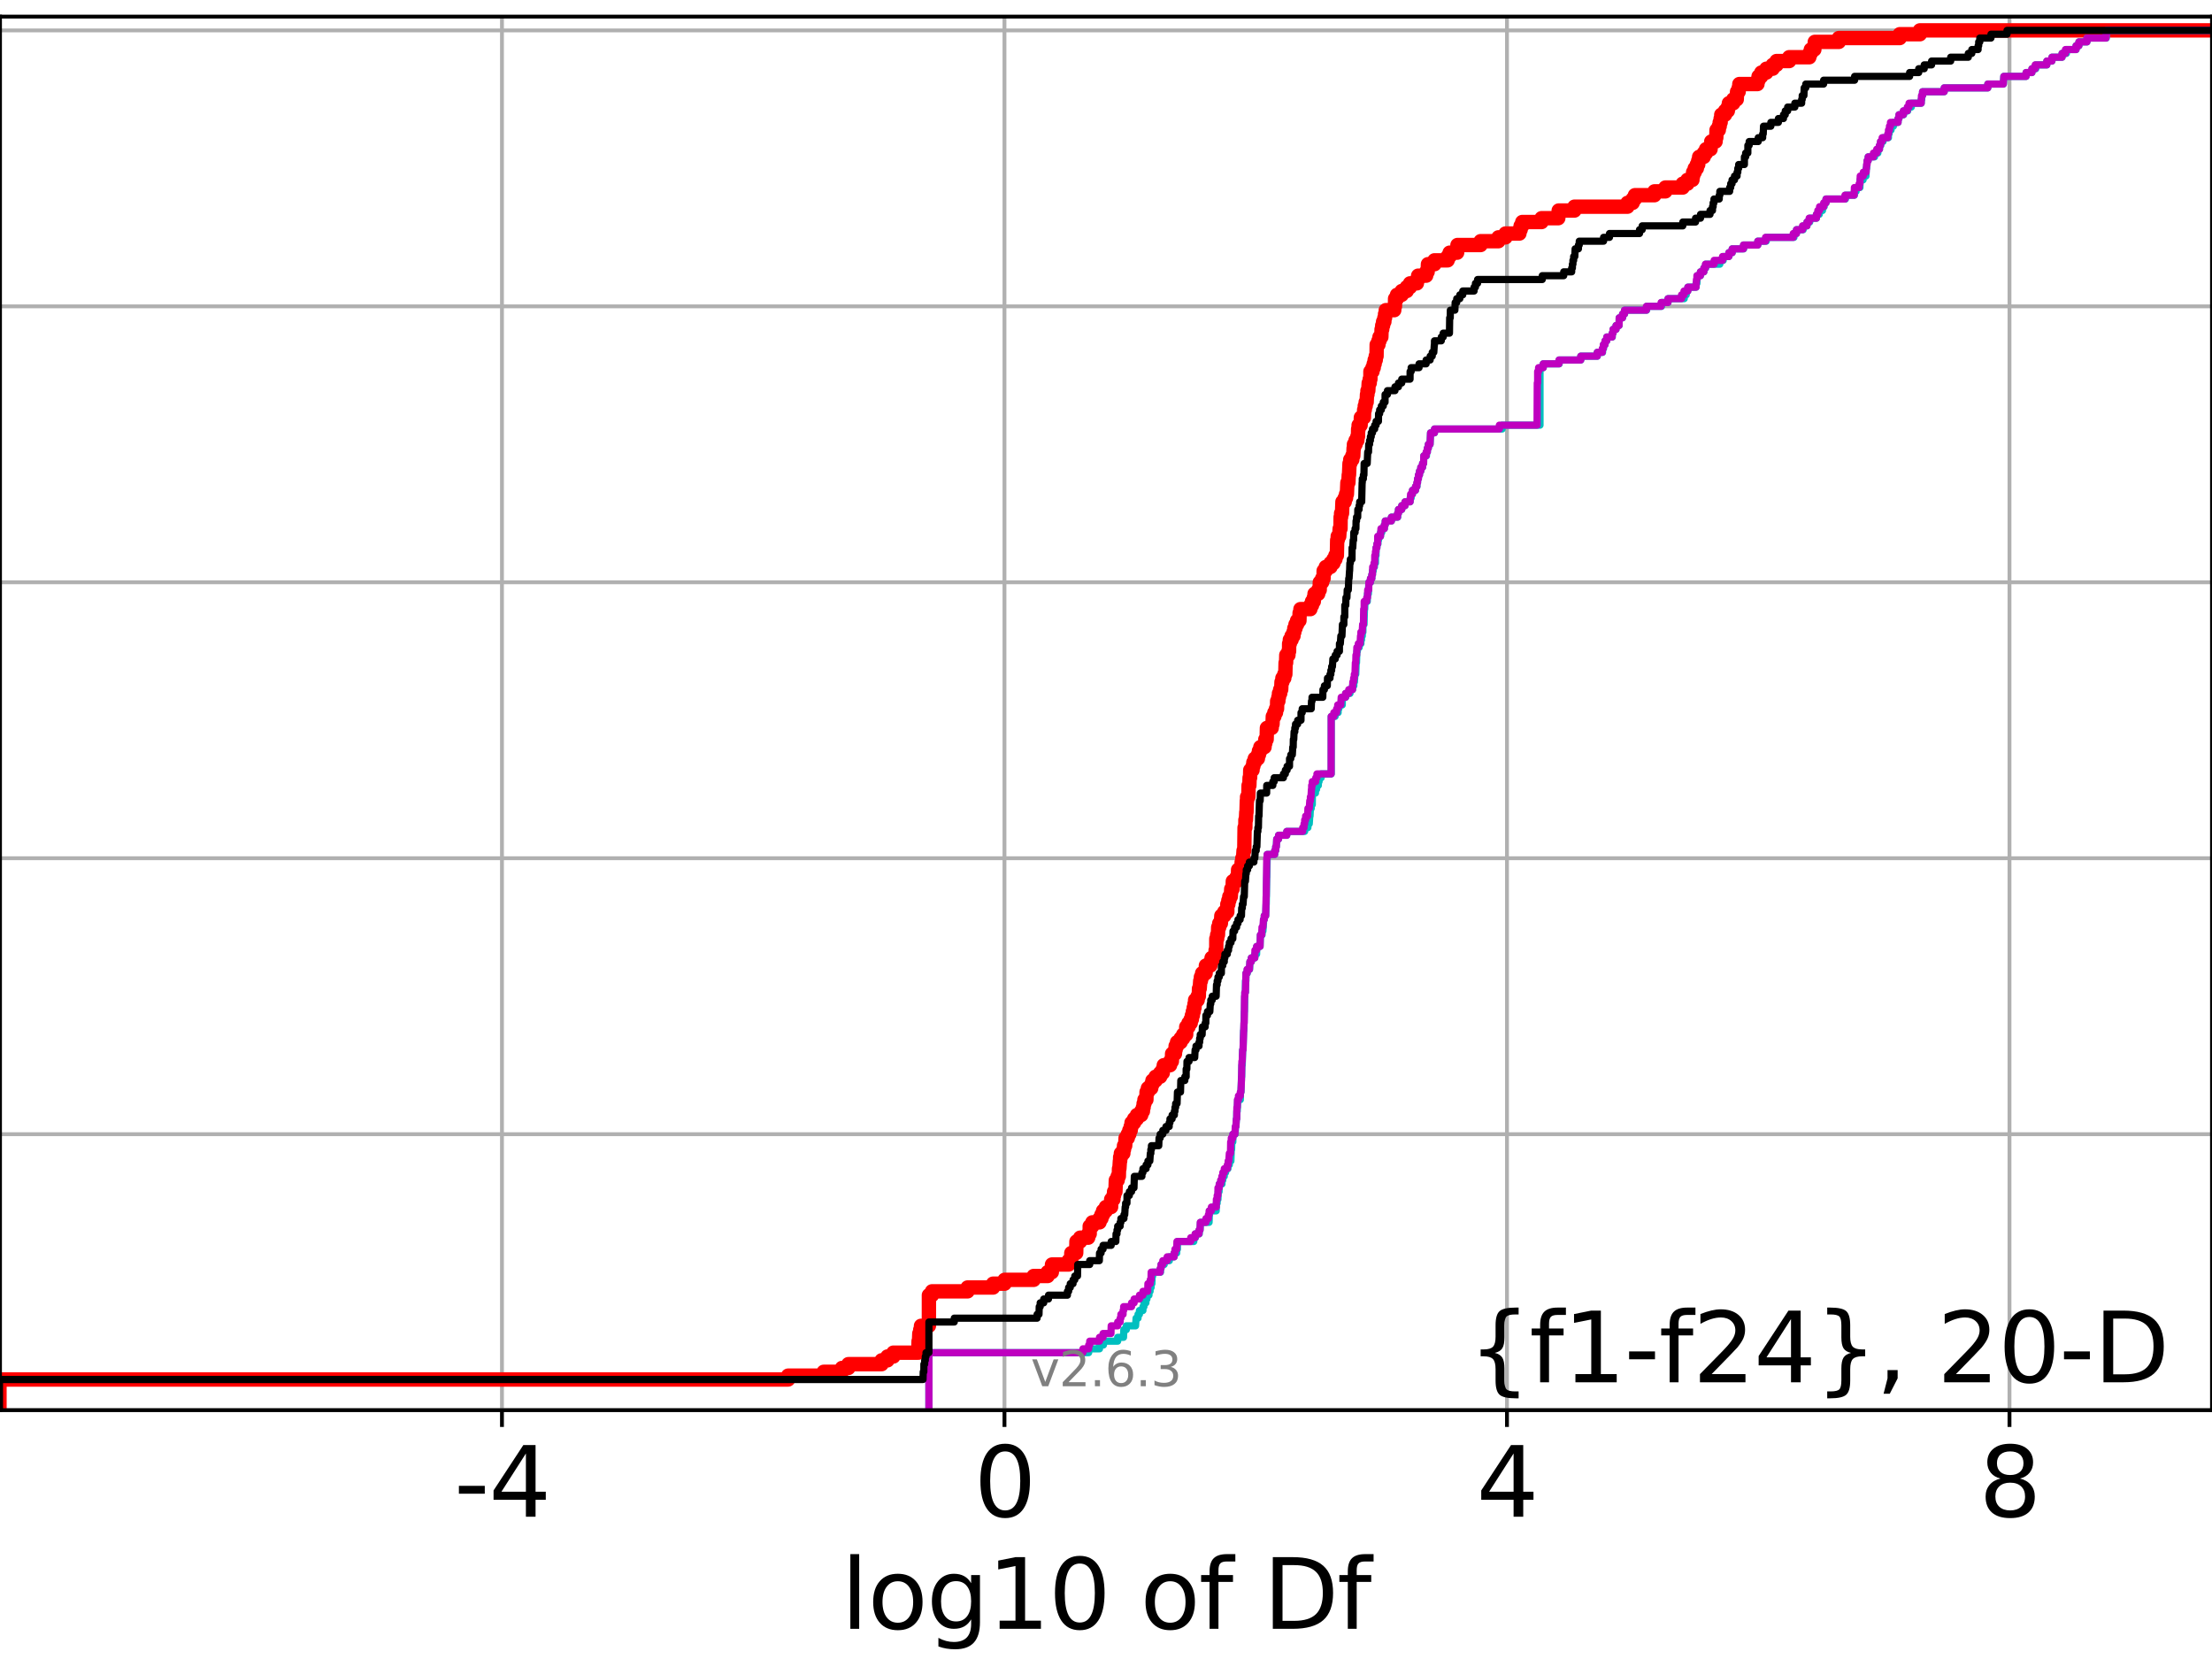 <?xml version="1.0" encoding="utf-8" standalone="no"?>
<!DOCTYPE svg PUBLIC "-//W3C//DTD SVG 1.1//EN"
  "http://www.w3.org/Graphics/SVG/1.1/DTD/svg11.dtd">
<svg xmlns:xlink="http://www.w3.org/1999/xlink" width="460.8pt" height="345.6pt" viewBox="0 0 460.8 345.6" xmlns="http://www.w3.org/2000/svg" version="1.1">
 <defs>
  <style type="text/css">*{stroke-linejoin: round; stroke-linecap: butt}</style>
 </defs>
 <g id="figure_1">
  <g id="patch_1">
   <path d="M 0 345.6 
L 460.8 345.6 
L 460.8 0 
L 0 0 
z
" style="fill: #ffffff"/>
  </g>
  <g id="axes_1">
   <g id="patch_2">
    <path d="M 0 293.76 
L 460.8 293.76 
L 460.8 3.456 
L 0 3.456 
z
" style="fill: #ffffff"/>
   </g>
   <g id="matplotlib.axis_1">
    <g id="xtick_1">
     <g id="line2d_1">
      <path d="M 104.568 293.76 
L 104.568 3.456 
" clip-path="url(#pef6d8ecd58)" style="fill: none; stroke: #b0b0b0; stroke-width: 0.8; stroke-linecap: square"/>
     </g>
     <g id="line2d_2">
      <defs>
       <path id="mdca3820333" d="M 0 0 
L 0 3.5 
" style="stroke: #000000; stroke-width: 0.8"/>
      </defs>
      <g>
       <use xlink:href="#mdca3820333" x="104.568" y="293.76" style="stroke: #000000; stroke-width: 0.8"/>
      </g>
     </g>
     <g id="text_1">
      <!-- -4 -->
      <g transform="translate(94.598 315.957) scale(0.2 -0.2)">
       <defs>
        <path id="DejaVuSans-2d" d="M 313 2009 
L 1997 2009 
L 1997 1497 
L 313 1497 
L 313 2009 
z
" transform="scale(0.016)"/>
        <path id="DejaVuSans-34" d="M 2419 4116 
L 825 1625 
L 2419 1625 
L 2419 4116 
z
M 2253 4666 
L 3047 4666 
L 3047 1625 
L 3713 1625 
L 3713 1100 
L 3047 1100 
L 3047 0 
L 2419 0 
L 2419 1100 
L 313 1100 
L 313 1709 
L 2253 4666 
z
" transform="scale(0.016)"/>
       </defs>
       <use xlink:href="#DejaVuSans-2d"/>
       <use xlink:href="#DejaVuSans-34" x="36.084"/>
      </g>
     </g>
    </g>
    <g id="xtick_2">
     <g id="line2d_3">
      <path d="M 209.249 293.76 
L 209.249 3.456 
" clip-path="url(#pef6d8ecd58)" style="fill: none; stroke: #b0b0b0; stroke-width: 0.8; stroke-linecap: square"/>
     </g>
     <g id="line2d_4">
      <g>
       <use xlink:href="#mdca3820333" x="209.249" y="293.76" style="stroke: #000000; stroke-width: 0.8"/>
      </g>
     </g>
     <g id="text_2">
      <!-- 0 -->
      <g transform="translate(202.887 315.957) scale(0.2 -0.2)">
       <defs>
        <path id="DejaVuSans-30" d="M 2034 4250 
Q 1547 4250 1301 3770 
Q 1056 3291 1056 2328 
Q 1056 1369 1301 889 
Q 1547 409 2034 409 
Q 2525 409 2770 889 
Q 3016 1369 3016 2328 
Q 3016 3291 2770 3770 
Q 2525 4250 2034 4250 
z
M 2034 4750 
Q 2819 4750 3233 4129 
Q 3647 3509 3647 2328 
Q 3647 1150 3233 529 
Q 2819 -91 2034 -91 
Q 1250 -91 836 529 
Q 422 1150 422 2328 
Q 422 3509 836 4129 
Q 1250 4750 2034 4750 
z
" transform="scale(0.016)"/>
       </defs>
       <use xlink:href="#DejaVuSans-30"/>
      </g>
     </g>
    </g>
    <g id="xtick_3">
     <g id="line2d_5">
      <path d="M 313.931 293.76 
L 313.931 3.456 
" clip-path="url(#pef6d8ecd58)" style="fill: none; stroke: #b0b0b0; stroke-width: 0.8; stroke-linecap: square"/>
     </g>
     <g id="line2d_6">
      <g>
       <use xlink:href="#mdca3820333" x="313.931" y="293.76" style="stroke: #000000; stroke-width: 0.8"/>
      </g>
     </g>
     <g id="text_3">
      <!-- 4 -->
      <g transform="translate(307.568 315.957) scale(0.2 -0.2)">
       <use xlink:href="#DejaVuSans-34"/>
      </g>
     </g>
    </g>
    <g id="xtick_4">
     <g id="line2d_7">
      <path d="M 418.612 293.76 
L 418.612 3.456 
" clip-path="url(#pef6d8ecd58)" style="fill: none; stroke: #b0b0b0; stroke-width: 0.8; stroke-linecap: square"/>
     </g>
     <g id="line2d_8">
      <g>
       <use xlink:href="#mdca3820333" x="418.612" y="293.76" style="stroke: #000000; stroke-width: 0.8"/>
      </g>
     </g>
     <g id="text_4">
      <!-- 8 -->
      <g transform="translate(412.25 315.957) scale(0.2 -0.2)">
       <defs>
        <path id="DejaVuSans-38" d="M 2034 2216 
Q 1584 2216 1326 1975 
Q 1069 1734 1069 1313 
Q 1069 891 1326 650 
Q 1584 409 2034 409 
Q 2484 409 2743 651 
Q 3003 894 3003 1313 
Q 3003 1734 2745 1975 
Q 2488 2216 2034 2216 
z
M 1403 2484 
Q 997 2584 770 2862 
Q 544 3141 544 3541 
Q 544 4100 942 4425 
Q 1341 4750 2034 4750 
Q 2731 4750 3128 4425 
Q 3525 4100 3525 3541 
Q 3525 3141 3298 2862 
Q 3072 2584 2669 2484 
Q 3125 2378 3379 2068 
Q 3634 1759 3634 1313 
Q 3634 634 3220 271 
Q 2806 -91 2034 -91 
Q 1263 -91 848 271 
Q 434 634 434 1313 
Q 434 1759 690 2068 
Q 947 2378 1403 2484 
z
M 1172 3481 
Q 1172 3119 1398 2916 
Q 1625 2713 2034 2713 
Q 2441 2713 2670 2916 
Q 2900 3119 2900 3481 
Q 2900 3844 2670 4047 
Q 2441 4250 2034 4250 
Q 1625 4250 1398 4047 
Q 1172 3844 1172 3481 
z
" transform="scale(0.016)"/>
       </defs>
       <use xlink:href="#DejaVuSans-38"/>
      </g>
     </g>
    </g>
    <g id="text_5">
     <!-- log10 of Df -->
     <g transform="translate(175.214 339.313) scale(0.2 -0.2)">
      <defs>
       <path id="DejaVuSans-6c" d="M 603 4863 
L 1178 4863 
L 1178 0 
L 603 0 
L 603 4863 
z
" transform="scale(0.016)"/>
       <path id="DejaVuSans-6f" d="M 1959 3097 
Q 1497 3097 1228 2736 
Q 959 2375 959 1747 
Q 959 1119 1226 758 
Q 1494 397 1959 397 
Q 2419 397 2687 759 
Q 2956 1122 2956 1747 
Q 2956 2369 2687 2733 
Q 2419 3097 1959 3097 
z
M 1959 3584 
Q 2709 3584 3137 3096 
Q 3566 2609 3566 1747 
Q 3566 888 3137 398 
Q 2709 -91 1959 -91 
Q 1206 -91 779 398 
Q 353 888 353 1747 
Q 353 2609 779 3096 
Q 1206 3584 1959 3584 
z
" transform="scale(0.016)"/>
       <path id="DejaVuSans-67" d="M 2906 1791 
Q 2906 2416 2648 2759 
Q 2391 3103 1925 3103 
Q 1463 3103 1205 2759 
Q 947 2416 947 1791 
Q 947 1169 1205 825 
Q 1463 481 1925 481 
Q 2391 481 2648 825 
Q 2906 1169 2906 1791 
z
M 3481 434 
Q 3481 -459 3084 -895 
Q 2688 -1331 1869 -1331 
Q 1566 -1331 1297 -1286 
Q 1028 -1241 775 -1147 
L 775 -588 
Q 1028 -725 1275 -790 
Q 1522 -856 1778 -856 
Q 2344 -856 2625 -561 
Q 2906 -266 2906 331 
L 2906 616 
Q 2728 306 2450 153 
Q 2172 0 1784 0 
Q 1141 0 747 490 
Q 353 981 353 1791 
Q 353 2603 747 3093 
Q 1141 3584 1784 3584 
Q 2172 3584 2450 3431 
Q 2728 3278 2906 2969 
L 2906 3500 
L 3481 3500 
L 3481 434 
z
" transform="scale(0.016)"/>
       <path id="DejaVuSans-31" d="M 794 531 
L 1825 531 
L 1825 4091 
L 703 3866 
L 703 4441 
L 1819 4666 
L 2450 4666 
L 2450 531 
L 3481 531 
L 3481 0 
L 794 0 
L 794 531 
z
" transform="scale(0.016)"/>
       <path id="DejaVuSans-20" transform="scale(0.016)"/>
       <path id="DejaVuSans-66" d="M 2375 4863 
L 2375 4384 
L 1825 4384 
Q 1516 4384 1395 4259 
Q 1275 4134 1275 3809 
L 1275 3500 
L 2222 3500 
L 2222 3053 
L 1275 3053 
L 1275 0 
L 697 0 
L 697 3053 
L 147 3053 
L 147 3500 
L 697 3500 
L 697 3744 
Q 697 4328 969 4595 
Q 1241 4863 1831 4863 
L 2375 4863 
z
" transform="scale(0.016)"/>
       <path id="DejaVuSans-44" d="M 1259 4147 
L 1259 519 
L 2022 519 
Q 2988 519 3436 956 
Q 3884 1394 3884 2338 
Q 3884 3275 3436 3711 
Q 2988 4147 2022 4147 
L 1259 4147 
z
M 628 4666 
L 1925 4666 
Q 3281 4666 3915 4102 
Q 4550 3538 4550 2338 
Q 4550 1131 3912 565 
Q 3275 0 1925 0 
L 628 0 
L 628 4666 
z
" transform="scale(0.016)"/>
      </defs>
      <use xlink:href="#DejaVuSans-6c"/>
      <use xlink:href="#DejaVuSans-6f" x="27.783"/>
      <use xlink:href="#DejaVuSans-67" x="88.965"/>
      <use xlink:href="#DejaVuSans-31" x="152.441"/>
      <use xlink:href="#DejaVuSans-30" x="216.064"/>
      <use xlink:href="#DejaVuSans-20" x="279.688"/>
      <use xlink:href="#DejaVuSans-6f" x="311.475"/>
      <use xlink:href="#DejaVuSans-66" x="372.656"/>
      <use xlink:href="#DejaVuSans-20" x="407.861"/>
      <use xlink:href="#DejaVuSans-44" x="439.648"/>
      <use xlink:href="#DejaVuSans-66" x="516.65"/>
     </g>
    </g>
   </g>
   <g id="matplotlib.axis_2">
    <g id="ytick_1">
     <g id="line2d_9">
      <path d="M 0 293.76 
L 460.8 293.76 
" clip-path="url(#pef6d8ecd58)" style="fill: none; stroke: #b0b0b0; stroke-width: 0.8; stroke-linecap: square"/>
     </g>
     <g id="line2d_10">
      <defs>
       <path id="m16b76725b9" d="M 0 0 
L -3.5 0 
" style="stroke: #000000; stroke-width: 0.8"/>
      </defs>
      <g>
       <use xlink:href="#m16b76725b9" x="0" y="293.76" style="stroke: #000000; stroke-width: 0.8"/>
      </g>
     </g>
    </g>
    <g id="ytick_2">
     <g id="line2d_11">
      <path d="M 0 236.274 
L 460.8 236.274 
" clip-path="url(#pef6d8ecd58)" style="fill: none; stroke: #b0b0b0; stroke-width: 0.8; stroke-linecap: square"/>
     </g>
     <g id="line2d_12">
      <g>
       <use xlink:href="#m16b76725b9" x="0" y="236.274" style="stroke: #000000; stroke-width: 0.8"/>
      </g>
     </g>
    </g>
    <g id="ytick_3">
     <g id="line2d_13">
      <path d="M 0 178.788 
L 460.8 178.788 
" clip-path="url(#pef6d8ecd58)" style="fill: none; stroke: #b0b0b0; stroke-width: 0.8; stroke-linecap: square"/>
     </g>
     <g id="line2d_14">
      <g>
       <use xlink:href="#m16b76725b9" x="0" y="178.788" style="stroke: #000000; stroke-width: 0.8"/>
      </g>
     </g>
    </g>
    <g id="ytick_4">
     <g id="line2d_15">
      <path d="M 0 121.302 
L 460.8 121.302 
" clip-path="url(#pef6d8ecd58)" style="fill: none; stroke: #b0b0b0; stroke-width: 0.8; stroke-linecap: square"/>
     </g>
     <g id="line2d_16">
      <g>
       <use xlink:href="#m16b76725b9" x="0" y="121.302" style="stroke: #000000; stroke-width: 0.8"/>
      </g>
     </g>
    </g>
    <g id="ytick_5">
     <g id="line2d_17">
      <path d="M 0 63.816 
L 460.8 63.816 
" clip-path="url(#pef6d8ecd58)" style="fill: none; stroke: #b0b0b0; stroke-width: 0.8; stroke-linecap: square"/>
     </g>
     <g id="line2d_18">
      <g>
       <use xlink:href="#m16b76725b9" x="0" y="63.816" style="stroke: #000000; stroke-width: 0.8"/>
      </g>
     </g>
    </g>
    <g id="ytick_6">
     <g id="line2d_19">
      <path d="M 0 6.33 
L 460.8 6.33 
" clip-path="url(#pef6d8ecd58)" style="fill: none; stroke: #b0b0b0; stroke-width: 0.8; stroke-linecap: square"/>
     </g>
     <g id="line2d_20">
      <g>
       <use xlink:href="#m16b76725b9" x="0" y="6.33" style="stroke: #000000; stroke-width: 0.8"/>
      </g>
     </g>
    </g>
   </g>
   <g id="line2d_21">
    <path d="M -0.113 293.76 
L -0.113 287.373 
L 164.176 287.373 
L 164.176 286.574 
L 171.594 286.574 
L 171.594 285.776 
L 175.389 285.776 
L 175.389 284.977 
L 176.732 284.977 
L 176.732 284.179 
L 183.655 284.179 
L 183.655 283.381 
L 184.877 283.381 
L 184.877 282.582 
L 186.104 282.582 
L 186.104 281.784 
L 191.304 281.784 
L 191.358 279.389 
L 191.449 279.389 
L 191.512 277.792 
L 191.707 277.792 
L 191.707 276.993 
L 191.863 276.993 
L 191.863 276.195 
L 193.51 276.195 
L 193.51 269.808 
L 194.155 269.808 
L 194.155 269.009 
L 201.561 269.009 
L 201.561 268.211 
L 206.876 268.211 
L 206.876 267.412 
L 209.278 267.412 
L 209.278 266.614 
L 215.331 266.614 
L 215.331 265.815 
L 218.242 265.815 
L 218.242 265.017 
L 219.117 265.017 
L 219.152 263.42 
L 222.606 263.42 
L 222.606 262.622 
L 223.152 262.622 
L 223.177 261.025 
L 224.19 261.025 
L 224.244 258.63 
L 225.015 258.63 
L 225.015 257.831 
L 226.69 257.831 
L 226.69 257.033 
L 227.003 257.033 
L 227.007 255.436 
L 227.557 255.436 
L 227.557 254.638 
L 229.049 254.638 
L 229.049 253.839 
L 229.453 253.839 
L 229.453 253.041 
L 229.785 253.041 
L 229.785 252.242 
L 230.371 252.242 
L 230.371 251.444 
L 231.462 251.444 
L 231.481 249.847 
L 231.949 249.847 
L 231.949 249.049 
L 232.082 249.049 
L 232.082 248.25 
L 232.364 248.25 
L 232.453 245.855 
L 232.833 245.855 
L 232.833 245.057 
L 233.071 245.057 
L 233.11 243.46 
L 233.191 243.46 
L 233.294 241.863 
L 233.347 241.863 
L 233.347 241.065 
L 233.502 241.065 
L 233.502 240.266 
L 234.012 240.266 
L 234.012 239.468 
L 234.154 239.468 
L 234.154 238.669 
L 234.394 238.669 
L 234.484 237.072 
L 234.938 237.072 
L 234.938 236.274 
L 235.261 236.274 
L 235.261 235.476 
L 235.544 235.476 
L 235.544 234.677 
L 235.722 234.677 
L 235.722 233.879 
L 236.261 233.879 
L 236.261 233.08 
L 236.845 233.08 
L 236.845 232.282 
L 237.736 232.282 
L 237.736 231.484 
L 238.092 231.484 
L 238.092 230.685 
L 238.237 230.685 
L 238.237 229.887 
L 238.413 229.887 
L 238.413 229.088 
L 238.814 229.088 
L 238.849 227.491 
L 239.13 227.491 
L 239.13 226.693 
L 239.818 226.693 
L 239.818 225.895 
L 240.075 225.895 
L 240.075 225.096 
L 240.735 225.096 
L 240.735 224.298 
L 241.687 224.298 
L 241.687 223.499 
L 242.23 223.499 
L 242.23 222.701 
L 242.44 222.701 
L 242.44 221.903 
L 243.744 221.903 
L 243.744 221.104 
L 244.12 221.104 
L 244.173 219.507 
L 244.769 219.507 
L 244.769 218.709 
L 244.906 218.709 
L 244.906 217.91 
L 245.203 217.91 
L 245.203 217.112 
L 245.947 217.112 
L 245.947 216.314 
L 246.475 216.314 
L 246.475 215.515 
L 247.099 215.515 
L 247.118 213.918 
L 247.588 213.918 
L 247.588 213.12 
L 248.051 213.12 
L 248.051 212.322 
L 248.294 212.322 
L 248.294 211.523 
L 248.493 211.523 
L 248.493 210.725 
L 248.672 210.725 
L 248.672 209.926 
L 248.837 209.926 
L 248.837 209.128 
L 248.964 209.128 
L 248.964 208.33 
L 249.497 208.33 
L 249.497 207.531 
L 249.735 207.531 
L 249.777 205.934 
L 249.923 205.934 
L 250.033 204.337 
L 250.17 204.337 
L 250.17 203.539 
L 250.427 203.539 
L 250.427 202.741 
L 251.15 202.741 
L 251.212 201.144 
L 252.143 201.144 
L 252.143 200.345 
L 252.397 200.345 
L 252.397 199.547 
L 253.172 199.547 
L 253.237 197.95 
L 253.369 197.95 
L 253.381 195.555 
L 253.559 195.555 
L 253.559 194.756 
L 253.724 194.756 
L 253.774 193.16 
L 253.99 193.16 
L 253.99 192.361 
L 254.331 192.361 
L 254.429 190.764 
L 255.039 190.764 
L 255.039 189.966 
L 255.672 189.966 
L 255.673 188.369 
L 255.888 188.369 
L 255.888 187.571 
L 256.091 187.571 
L 256.091 186.772 
L 256.398 186.772 
L 256.492 185.175 
L 256.775 185.175 
L 256.82 183.579 
L 257.571 183.579 
L 257.571 182.78 
L 257.888 182.78 
L 257.92 181.183 
L 258.62 181.183 
L 258.662 179.587 
L 258.795 179.587 
L 258.795 178.788 
L 258.952 178.788 
L 259.057 177.191 
L 259.206 177.191 
L 259.269 172.401 
L 259.428 172.401 
L 259.443 170.804 
L 259.55 170.804 
L 259.622 169.207 
L 259.669 169.207 
L 259.736 166.812 
L 259.79 166.812 
L 259.79 166.013 
L 260.05 166.013 
L 260.106 163.618 
L 260.267 163.618 
L 260.314 162.021 
L 260.415 162.021 
L 260.452 160.425 
L 260.927 160.425 
L 260.927 159.626 
L 261.096 159.626 
L 261.096 158.828 
L 261.396 158.828 
L 261.396 158.029 
L 262.039 158.029 
L 262.039 157.231 
L 262.263 157.231 
L 262.263 156.432 
L 262.556 156.432 
L 262.556 155.634 
L 263.426 155.634 
L 263.426 154.836 
L 263.587 154.836 
L 263.587 154.037 
L 263.863 154.037 
L 263.925 151.642 
L 264.921 151.642 
L 264.921 150.844 
L 265.093 150.844 
L 265.151 149.247 
L 265.472 149.247 
L 265.472 148.448 
L 265.812 148.448 
L 265.812 147.65 
L 266.029 147.65 
L 266.057 146.053 
L 266.305 146.053 
L 266.305 145.255 
L 266.433 145.255 
L 266.433 144.456 
L 266.684 144.456 
L 266.684 143.658 
L 266.893 143.658 
L 266.963 142.061 
L 267.148 142.061 
L 267.148 141.263 
L 267.54 141.263 
L 267.54 140.464 
L 267.756 140.464 
L 267.815 138.069 
L 267.918 138.069 
L 267.958 136.472 
L 268.404 136.472 
L 268.404 135.674 
L 268.538 135.674 
L 268.55 134.077 
L 268.699 134.077 
L 268.699 133.278 
L 269.064 133.278 
L 269.064 132.48 
L 269.453 132.48 
L 269.453 131.682 
L 269.631 131.682 
L 269.631 130.883 
L 269.878 130.883 
L 269.878 130.085 
L 270.209 130.085 
L 270.209 129.286 
L 270.696 129.286 
L 270.733 127.69 
L 270.908 127.69 
L 270.908 126.891 
L 272.971 126.891 
L 272.971 126.093 
L 273.316 126.093 
L 273.316 125.294 
L 273.691 125.294 
L 273.691 124.496 
L 273.844 124.496 
L 273.844 123.697 
L 274.606 123.697 
L 274.606 122.899 
L 274.917 122.899 
L 274.94 121.302 
L 275.427 121.302 
L 275.427 120.504 
L 275.72 120.504 
L 275.742 118.907 
L 276.183 118.907 
L 276.183 118.109 
L 277.165 118.109 
L 277.165 117.31 
L 277.784 117.31 
L 277.784 116.512 
L 278.19 116.512 
L 278.19 115.713 
L 278.492 115.713 
L 278.56 112.52 
L 278.674 112.52 
L 278.674 111.721 
L 278.983 111.721 
L 279.084 110.124 
L 279.252 110.124 
L 279.278 107.729 
L 279.376 107.729 
L 279.376 106.931 
L 279.566 106.931 
L 279.658 104.535 
L 280.133 104.535 
L 280.133 103.737 
L 280.407 103.737 
L 280.407 102.939 
L 280.583 102.939 
L 280.686 100.543 
L 280.893 100.543 
L 280.97 98.947 
L 281.023 98.947 
L 281.13 96.551 
L 281.283 96.551 
L 281.283 95.753 
L 281.709 95.753 
L 281.709 94.954 
L 281.913 94.954 
L 281.983 93.358 
L 282.055 93.358 
L 282.055 92.559 
L 282.39 92.559 
L 282.39 91.761 
L 282.755 91.761 
L 282.755 90.962 
L 282.892 90.962 
L 282.927 89.366 
L 283.029 89.366 
L 283.029 88.567 
L 283.443 88.567 
L 283.496 86.97 
L 284.131 86.97 
L 284.177 85.373 
L 284.312 85.373 
L 284.312 84.575 
L 284.5 84.575 
L 284.5 83.777 
L 284.698 83.777 
L 284.771 82.18 
L 284.87 82.18 
L 284.87 81.381 
L 285.04 81.381 
L 285.129 79.785 
L 285.339 79.785 
L 285.339 78.986 
L 285.481 78.986 
L 285.485 77.389 
L 285.912 77.389 
L 285.912 76.591 
L 286.175 76.591 
L 286.175 75.792 
L 286.369 75.792 
L 286.369 74.994 
L 286.593 74.994 
L 286.593 74.196 
L 286.759 74.196 
L 286.791 71.8 
L 287.154 71.8 
L 287.154 71.002 
L 287.376 71.002 
L 287.376 70.204 
L 287.76 70.204 
L 287.808 68.607 
L 287.941 68.607 
L 287.941 67.808 
L 288.125 67.808 
L 288.125 67.01 
L 288.389 67.01 
L 288.389 66.211 
L 288.533 66.211 
L 288.533 65.413 
L 288.685 65.413 
L 288.685 64.615 
L 290.444 64.615 
L 290.444 63.816 
L 290.597 63.816 
L 290.623 62.219 
L 291.021 62.219 
L 291.021 61.421 
L 292.006 61.421 
L 292.006 60.623 
L 293.05 60.623 
L 293.05 59.824 
L 293.737 59.824 
L 293.737 59.026 
L 295.161 59.026 
L 295.161 58.227 
L 295.428 58.227 
L 295.428 57.429 
L 297.089 57.429 
L 297.089 56.63 
L 297.403 56.63 
L 297.471 55.034 
L 298.827 55.034 
L 298.827 54.235 
L 301.565 54.235 
L 301.565 53.437 
L 301.986 53.437 
L 301.986 52.638 
L 303.544 52.638 
L 303.62 51.042 
L 308.438 51.042 
L 308.438 50.243 
L 312.148 50.243 
L 312.148 49.445 
L 313.625 49.445 
L 313.625 48.646 
L 316.522 48.646 
L 316.522 47.848 
L 316.778 47.848 
L 316.778 47.05 
L 317.117 47.05 
L 317.117 46.251 
L 321.137 46.251 
L 321.137 45.453 
L 324.618 45.453 
L 324.709 43.856 
L 327.986 43.856 
L 327.986 43.057 
L 339.034 43.057 
L 339.034 42.259 
L 340.113 42.259 
L 340.113 41.461 
L 340.587 41.461 
L 340.587 40.662 
L 344.654 40.662 
L 344.654 39.864 
L 346.933 39.864 
L 346.933 39.065 
L 350.532 39.065 
L 350.532 38.267 
L 351.524 38.267 
L 351.524 37.469 
L 352.564 37.469 
L 352.564 36.67 
L 352.708 36.67 
L 352.708 35.872 
L 353.045 35.872 
L 353.045 35.073 
L 353.486 35.073 
L 353.486 34.275 
L 353.772 34.275 
L 353.772 33.476 
L 353.965 33.476 
L 353.965 32.678 
L 354.926 32.678 
L 354.926 31.88 
L 355.4 31.88 
L 355.4 31.081 
L 356.342 31.081 
L 356.342 30.283 
L 356.479 30.283 
L 356.479 29.484 
L 357.386 29.484 
L 357.386 28.686 
L 357.532 28.686 
L 357.588 27.089 
L 358.055 27.089 
L 358.055 26.291 
L 358.247 26.291 
L 358.247 25.492 
L 358.443 25.492 
L 358.443 24.694 
L 358.571 24.694 
L 358.571 23.895 
L 359.353 23.895 
L 359.353 23.097 
L 359.94 23.097 
L 359.94 22.299 
L 360.162 22.299 
L 360.162 21.5 
L 361.068 21.5 
L 361.068 20.702 
L 361.797 20.702 
L 361.863 19.105 
L 362.198 19.105 
L 362.198 18.307 
L 362.338 18.307 
L 362.338 17.508 
L 366.106 17.508 
L 366.106 16.71 
L 366.344 16.71 
L 366.344 15.911 
L 366.909 15.911 
L 366.909 15.113 
L 367.971 15.113 
L 367.971 14.314 
L 369.281 14.314 
L 369.281 13.516 
L 370.087 13.516 
L 370.087 12.718 
L 372.719 12.718 
L 372.719 11.919 
L 376.914 11.919 
L 376.914 11.121 
L 377.232 11.121 
L 377.232 10.322 
L 377.959 10.322 
L 378.057 8.726 
L 383.062 8.726 
L 383.062 7.927 
L 395.75 7.927 
L 395.75 7.129 
L 399.951 7.129 
L 399.951 6.33 
L 399.951 6.33 
L 460.8 6.33 
L 460.8 6.33 
" clip-path="url(#pef6d8ecd58)" style="fill: none; stroke: #ff0000; stroke-width: 3; stroke-linecap: square"/>
   </g>
   <g id="line2d_22">
    <path d="M 193.51 293.76 
L 193.51 281.784 
L 226.791 281.784 
L 226.791 280.985 
L 229.049 280.985 
L 229.049 280.187 
L 229.866 280.187 
L 229.866 279.389 
L 232.833 279.389 
L 232.833 278.59 
L 234.05 278.59 
L 234.114 276.993 
L 234.631 276.993 
L 234.631 276.195 
L 236.562 276.195 
L 236.667 274.598 
L 237.072 274.598 
L 237.072 273.8 
L 237.366 273.8 
L 237.366 273.001 
L 238.092 273.001 
L 238.092 272.203 
L 238.307 272.203 
L 238.307 271.404 
L 238.714 271.404 
L 238.714 270.606 
L 238.928 270.606 
L 238.928 269.808 
L 239.354 269.808 
L 239.354 269.009 
L 239.583 269.009 
L 239.583 268.211 
L 239.799 268.211 
L 239.799 267.412 
L 239.964 267.412 
L 240.02 265.815 
L 240.132 265.815 
L 240.132 265.017 
L 241.757 265.017 
L 241.757 264.219 
L 241.869 264.219 
L 241.869 263.42 
L 242.528 263.42 
L 242.528 262.622 
L 243.597 262.622 
L 243.597 261.823 
L 244.586 261.823 
L 244.586 261.025 
L 245.132 261.025 
L 245.132 260.227 
L 245.279 260.227 
L 245.29 258.63 
L 248.69 258.63 
L 248.69 257.831 
L 249.027 257.831 
L 249.027 257.033 
L 249.829 257.033 
L 249.829 256.234 
L 249.992 256.234 
L 250.087 254.638 
L 251.872 254.638 
L 251.961 252.242 
L 253.357 252.242 
L 253.381 250.646 
L 253.559 250.646 
L 253.559 249.847 
L 253.724 249.847 
L 253.771 248.25 
L 253.953 248.25 
L 253.99 246.653 
L 254.562 246.653 
L 254.562 245.855 
L 254.73 245.855 
L 254.73 245.057 
L 255.039 245.057 
L 255.039 244.258 
L 255.311 244.258 
L 255.311 243.46 
L 255.8 243.46 
L 255.8 242.661 
L 256.091 242.661 
L 256.091 241.863 
L 256.418 241.863 
L 256.497 239.468 
L 256.567 239.468 
L 256.615 237.871 
L 256.82 237.871 
L 256.833 236.274 
L 257.303 236.274 
L 257.393 234.677 
L 257.459 234.677 
L 257.562 233.08 
L 257.623 233.08 
L 257.651 231.484 
L 257.739 231.484 
L 257.841 229.088 
L 258.383 229.088 
L 258.42 227.491 
L 258.515 227.491 
L 258.626 224.298 
L 258.669 224.298 
L 258.706 221.903 
L 258.78 221.903 
L 258.869 218.709 
L 258.953 218.709 
L 259.057 214.717 
L 259.111 214.717 
L 259.214 210.725 
L 259.245 210.725 
L 259.317 206.733 
L 259.437 206.733 
L 259.457 204.337 
L 259.55 204.337 
L 259.55 202.741 
L 259.838 202.741 
L 259.838 201.942 
L 260.316 201.942 
L 260.372 200.345 
L 260.676 200.345 
L 260.676 199.547 
L 261.396 199.547 
L 261.396 198.749 
L 261.776 198.749 
L 261.803 197.152 
L 262.493 197.152 
L 262.57 194.756 
L 262.91 194.756 
L 262.91 193.958 
L 263.091 193.958 
L 263.2 192.361 
L 263.215 192.361 
L 263.215 191.563 
L 263.363 191.563 
L 263.363 190.764 
L 263.661 190.764 
L 263.758 188.369 
L 263.776 188.369 
L 263.881 182.78 
L 263.9 182.78 
L 263.989 177.99 
L 265.548 177.99 
L 265.548 177.191 
L 265.746 177.191 
L 265.746 176.393 
L 265.883 176.393 
L 265.962 174.796 
L 266.344 174.796 
L 266.344 173.998 
L 268.058 173.998 
L 268.058 173.199 
L 271.788 173.199 
L 271.788 172.401 
L 272.464 172.401 
L 272.464 171.602 
L 272.743 171.602 
L 272.85 170.006 
L 272.902 170.006 
L 272.975 168.409 
L 273.154 168.409 
L 273.154 167.61 
L 273.374 167.61 
L 273.399 165.215 
L 274.036 165.215 
L 274.036 164.417 
L 274.272 164.417 
L 274.272 163.618 
L 274.635 163.618 
L 274.635 162.82 
L 274.786 162.82 
L 274.786 162.021 
L 275.222 162.021 
L 275.222 161.223 
L 277.319 161.223 
L 277.322 149.247 
L 278.128 149.247 
L 278.128 148.448 
L 278.757 148.448 
L 278.757 147.65 
L 278.912 147.65 
L 278.912 146.851 
L 279.623 146.851 
L 279.643 145.255 
L 280.334 145.255 
L 280.334 144.456 
L 281.228 144.456 
L 281.228 143.658 
L 281.759 143.658 
L 281.759 142.859 
L 282.028 142.859 
L 282.028 142.061 
L 282.154 142.061 
L 282.257 140.464 
L 282.43 140.464 
L 282.523 138.069 
L 282.586 138.069 
L 282.66 135.674 
L 282.767 135.674 
L 282.767 134.875 
L 283.144 134.875 
L 283.144 134.077 
L 283.504 134.077 
L 283.504 133.278 
L 283.631 133.278 
L 283.631 132.48 
L 283.795 132.48 
L 283.795 131.682 
L 283.917 131.682 
L 283.927 130.085 
L 284.15 130.085 
L 284.246 126.891 
L 284.295 126.891 
L 284.361 125.294 
L 284.829 125.294 
L 284.87 123.697 
L 285.061 123.697 
L 285.159 121.302 
L 285.507 121.302 
L 285.507 120.504 
L 285.777 120.504 
L 285.777 119.705 
L 285.912 119.705 
L 285.912 118.907 
L 286.076 118.907 
L 286.076 118.109 
L 286.32 118.109 
L 286.32 117.31 
L 286.533 117.31 
L 286.551 115.713 
L 286.658 115.713 
L 286.66 114.116 
L 286.828 114.116 
L 286.828 113.318 
L 287.05 113.318 
L 287.05 112.52 
L 287.176 112.52 
L 287.176 111.721 
L 287.587 111.721 
L 287.587 110.923 
L 287.844 110.923 
L 287.844 110.124 
L 288.388 110.124 
L 288.388 109.326 
L 288.568 109.326 
L 288.568 108.528 
L 289.854 108.528 
L 289.854 107.729 
L 291.167 107.729 
L 291.167 106.931 
L 291.322 106.931 
L 291.322 106.132 
L 292.006 106.132 
L 292.006 105.334 
L 292.692 105.334 
L 292.692 104.535 
L 293.749 104.535 
L 293.749 103.737 
L 293.971 103.737 
L 293.971 102.939 
L 294.245 102.939 
L 294.245 102.14 
L 294.877 102.14 
L 294.877 101.342 
L 295.185 101.342 
L 295.185 100.543 
L 295.303 100.543 
L 295.303 99.745 
L 295.479 99.745 
L 295.479 98.947 
L 295.704 98.947 
L 295.704 98.148 
L 295.981 98.148 
L 295.981 97.35 
L 296.342 97.35 
L 296.342 96.551 
L 296.562 96.551 
L 296.599 94.954 
L 297.159 94.954 
L 297.159 94.156 
L 297.346 94.156 
L 297.346 93.358 
L 297.547 93.358 
L 297.547 92.559 
L 297.911 92.559 
L 298.008 90.164 
L 298.832 90.164 
L 298.832 89.366 
L 312.926 89.366 
L 312.926 88.567 
L 320.811 88.567 
L 320.811 76.591 
L 321.485 76.591 
L 321.485 75.792 
L 324.813 75.792 
L 324.813 74.994 
L 329.301 74.994 
L 329.301 74.196 
L 332.749 74.196 
L 332.749 73.397 
L 333.847 73.397 
L 333.847 72.599 
L 334.05 72.599 
L 334.05 71.8 
L 334.356 71.8 
L 334.356 71.002 
L 334.727 71.002 
L 334.727 70.204 
L 335.867 70.204 
L 335.867 69.405 
L 336.028 69.405 
L 336.028 68.607 
L 336.65 68.607 
L 336.65 67.808 
L 337.282 67.808 
L 337.307 66.211 
L 338.005 66.211 
L 338.005 65.413 
L 338.435 65.413 
L 338.435 64.615 
L 343.02 64.615 
L 343.02 63.816 
L 346.127 63.816 
L 346.127 63.018 
L 347.475 63.018 
L 347.475 62.219 
L 350.853 62.219 
L 350.853 61.421 
L 351.275 61.421 
L 351.275 60.623 
L 351.606 60.623 
L 351.606 59.824 
L 353.313 59.824 
L 353.313 59.026 
L 353.494 59.026 
L 353.574 57.429 
L 354.23 57.429 
L 354.23 56.63 
L 354.944 56.63 
L 354.944 55.832 
L 355.331 55.832 
L 355.331 55.034 
L 358.267 55.034 
L 358.267 54.235 
L 358.981 54.235 
L 358.981 53.437 
L 360.149 53.437 
L 360.149 52.638 
L 360.844 52.638 
L 360.844 51.84 
L 363.237 51.84 
L 363.237 51.042 
L 366.182 51.042 
L 366.182 50.243 
L 367.943 50.243 
L 367.943 49.445 
L 373.718 49.445 
L 373.718 48.646 
L 374.238 48.646 
L 374.238 47.848 
L 375.633 47.848 
L 375.633 47.05 
L 376.424 47.05 
L 376.424 46.251 
L 377.006 46.251 
L 377.006 45.453 
L 378.393 45.453 
L 378.393 44.654 
L 378.994 44.654 
L 378.994 43.856 
L 379.654 43.856 
L 379.654 43.057 
L 380.005 43.057 
L 380.005 42.259 
L 380.389 42.259 
L 380.389 41.461 
L 384.44 41.461 
L 384.44 40.662 
L 386.286 40.662 
L 386.286 39.864 
L 386.657 39.864 
L 386.657 39.065 
L 387.458 39.065 
L 387.501 37.469 
L 388.113 37.469 
L 388.113 36.67 
L 388.72 36.67 
L 388.761 35.073 
L 388.849 35.073 
L 388.95 33.476 
L 389.174 33.476 
L 389.174 32.678 
L 390.512 32.678 
L 390.512 31.88 
L 391.193 31.88 
L 391.193 31.081 
L 391.545 31.081 
L 391.545 30.283 
L 391.803 30.283 
L 391.803 29.484 
L 392.277 29.484 
L 392.277 28.686 
L 393.404 28.686 
L 393.404 27.888 
L 393.535 27.888 
L 393.535 27.089 
L 393.939 27.089 
L 393.939 26.291 
L 394.429 26.291 
L 394.429 25.492 
L 395.401 25.492 
L 395.401 24.694 
L 395.594 24.694 
L 395.594 23.895 
L 396.566 23.895 
L 396.566 23.097 
L 397.419 23.097 
L 397.419 22.299 
L 398.164 22.299 
L 398.164 21.5 
L 400.224 21.5 
L 400.224 20.702 
L 400.337 20.702 
L 400.337 19.903 
L 400.5 19.903 
L 400.5 19.105 
L 405.013 19.105 
L 405.013 18.307 
L 414.093 18.307 
L 414.093 17.508 
L 417.337 17.508 
L 417.433 15.911 
L 422.064 15.911 
L 422.064 15.113 
L 423.292 15.113 
L 423.292 14.314 
L 424.092 14.314 
L 424.092 13.516 
L 426.396 13.516 
L 426.396 12.718 
L 427.456 12.718 
L 427.456 11.919 
L 429.562 11.919 
L 429.562 11.121 
L 430.473 11.121 
L 430.473 10.322 
L 432.48 10.322 
L 432.48 9.524 
L 433.074 9.524 
L 433.074 8.726 
L 434.746 8.726 
L 434.746 7.927 
L 438.777 7.927 
L 438.852 6.33 
L 438.852 6.33 
L 460.8 6.33 
L 460.8 6.33 
" clip-path="url(#pef6d8ecd58)" style="fill: none; stroke: #00bfbf; stroke-width: 1.5; stroke-linecap: square"/>
   </g>
   <g id="line2d_23">
    <path d="M 193.51 293.76 
L 193.51 281.784 
L 225.596 281.784 
L 225.596 280.985 
L 226.791 280.985 
L 226.791 280.187 
L 227.007 280.187 
L 227.007 279.389 
L 229.049 279.389 
L 229.049 278.59 
L 229.785 278.59 
L 229.785 277.792 
L 231.434 277.792 
L 231.481 276.195 
L 232.833 276.195 
L 232.833 275.396 
L 233.347 275.396 
L 233.347 274.598 
L 233.502 274.598 
L 233.502 273.8 
L 233.955 273.8 
L 233.955 273.001 
L 234.074 273.001 
L 234.074 272.203 
L 235.722 272.203 
L 235.722 271.404 
L 236.261 271.404 
L 236.261 270.606 
L 237.366 270.606 
L 237.366 269.808 
L 238.092 269.808 
L 238.092 269.009 
L 239.084 269.009 
L 239.13 267.412 
L 239.612 267.412 
L 239.612 266.614 
L 239.774 266.614 
L 239.806 265.017 
L 241.687 265.017 
L 241.687 264.219 
L 241.869 264.219 
L 241.869 263.42 
L 242.23 263.42 
L 242.23 262.622 
L 243.138 262.622 
L 243.138 261.823 
L 244.586 261.823 
L 244.586 261.025 
L 244.769 261.025 
L 244.769 260.227 
L 245.127 260.227 
L 245.182 258.63 
L 248.051 258.63 
L 248.051 257.831 
L 248.964 257.831 
L 248.964 257.033 
L 249.777 257.033 
L 249.777 256.234 
L 249.992 256.234 
L 250.033 254.638 
L 251.212 254.638 
L 251.212 253.839 
L 251.726 253.839 
L 251.726 253.041 
L 251.887 253.041 
L 251.887 252.242 
L 252.352 252.242 
L 252.352 251.444 
L 253.381 251.444 
L 253.391 249.847 
L 253.559 249.847 
L 253.559 249.049 
L 253.711 249.049 
L 253.724 247.452 
L 253.99 247.452 
L 253.99 246.653 
L 254.279 246.653 
L 254.279 245.855 
L 254.529 245.855 
L 254.529 245.057 
L 254.73 245.057 
L 254.73 244.258 
L 255.039 244.258 
L 255.039 243.46 
L 255.673 243.46 
L 255.673 242.661 
L 255.843 242.661 
L 255.843 241.863 
L 255.983 241.863 
L 256.091 240.266 
L 256.331 240.266 
L 256.369 237.871 
L 256.497 237.871 
L 256.497 237.072 
L 256.82 237.072 
L 256.82 236.274 
L 257.263 236.274 
L 257.337 234.677 
L 257.459 234.677 
L 257.562 233.08 
L 257.623 233.08 
L 257.664 230.685 
L 257.739 230.685 
L 257.788 229.088 
L 257.99 229.088 
L 257.99 228.29 
L 258.38 228.29 
L 258.38 227.491 
L 258.505 227.491 
L 258.614 225.096 
L 258.62 225.096 
L 258.706 221.104 
L 258.774 221.104 
L 258.869 218.709 
L 258.945 218.709 
L 259.056 215.515 
L 259.057 215.515 
L 259.14 213.12 
L 259.193 213.12 
L 259.262 207.531 
L 259.317 207.531 
L 259.317 206.733 
L 259.437 206.733 
L 259.531 203.539 
L 259.55 203.539 
L 259.55 202.741 
L 259.785 202.741 
L 259.785 201.942 
L 260.272 201.942 
L 260.372 200.345 
L 260.665 200.345 
L 260.665 199.547 
L 261.396 199.547 
L 261.423 197.95 
L 261.776 197.95 
L 261.776 197.152 
L 262.493 197.152 
L 262.556 194.756 
L 262.845 194.756 
L 262.895 193.16 
L 263.091 193.16 
L 263.2 191.563 
L 263.363 191.563 
L 263.363 190.764 
L 263.661 190.764 
L 263.758 186.772 
L 263.776 186.772 
L 263.886 178.788 
L 263.965 178.788 
L 263.965 177.99 
L 265.536 177.99 
L 265.536 177.191 
L 265.746 177.191 
L 265.746 176.393 
L 265.883 176.393 
L 265.962 174.796 
L 266.344 174.796 
L 266.344 173.998 
L 268.058 173.998 
L 268.058 173.199 
L 271.374 173.199 
L 271.374 172.401 
L 271.656 172.401 
L 271.656 171.602 
L 271.788 171.602 
L 271.788 170.804 
L 271.988 170.804 
L 271.988 170.006 
L 272.403 170.006 
L 272.464 168.409 
L 272.743 168.409 
L 272.85 166.812 
L 272.975 166.812 
L 272.975 166.013 
L 273.096 166.013 
L 273.196 164.417 
L 273.239 164.417 
L 273.239 163.618 
L 273.374 163.618 
L 273.374 162.82 
L 274.097 162.82 
L 274.097 162.021 
L 274.338 162.021 
L 274.338 161.223 
L 277.297 161.223 
L 277.312 149.247 
L 277.862 149.247 
L 277.862 148.448 
L 278.441 148.448 
L 278.441 147.65 
L 278.665 147.65 
L 278.665 146.851 
L 279.3 146.851 
L 279.397 145.255 
L 280.29 145.255 
L 280.29 144.456 
L 280.97 144.456 
L 280.97 143.658 
L 281.759 143.658 
L 281.814 142.061 
L 281.982 142.061 
L 281.982 141.263 
L 282.129 141.263 
L 282.129 140.464 
L 282.269 140.464 
L 282.344 138.069 
L 282.43 138.069 
L 282.468 136.472 
L 282.617 136.472 
L 282.653 134.875 
L 282.959 134.875 
L 282.959 134.077 
L 283.334 134.077 
L 283.416 132.48 
L 283.492 132.48 
L 283.492 131.682 
L 283.763 131.682 
L 283.862 130.085 
L 284.03 130.085 
L 284.076 126.891 
L 284.177 126.891 
L 284.18 125.294 
L 284.706 125.294 
L 284.706 124.496 
L 284.87 124.496 
L 284.911 122.899 
L 285.129 122.899 
L 285.159 121.302 
L 285.481 121.302 
L 285.481 120.504 
L 285.777 120.504 
L 285.777 119.705 
L 285.912 119.705 
L 285.952 118.109 
L 286.223 118.109 
L 286.223 117.31 
L 286.369 117.31 
L 286.39 115.713 
L 286.529 115.713 
L 286.529 114.915 
L 286.646 114.915 
L 286.646 114.116 
L 286.828 114.116 
L 286.828 113.318 
L 286.996 113.318 
L 287 111.721 
L 287.574 111.721 
L 287.679 110.124 
L 288.388 110.124 
L 288.388 109.326 
L 288.568 109.326 
L 288.568 108.528 
L 289.854 108.528 
L 289.854 107.729 
L 291.126 107.729 
L 291.126 106.931 
L 291.322 106.931 
L 291.322 106.132 
L 292.006 106.132 
L 292.006 105.334 
L 292.692 105.334 
L 292.692 104.535 
L 293.749 104.535 
L 293.855 102.939 
L 294.23 102.939 
L 294.23 102.14 
L 294.871 102.14 
L 294.871 101.342 
L 295.154 101.342 
L 295.154 100.543 
L 295.303 100.543 
L 295.303 99.745 
L 295.479 99.745 
L 295.479 98.947 
L 295.704 98.947 
L 295.704 98.148 
L 295.967 98.148 
L 295.967 97.35 
L 296.34 97.35 
L 296.34 96.551 
L 296.561 96.551 
L 296.599 94.954 
L 297.089 94.954 
L 297.089 94.156 
L 297.342 94.156 
L 297.342 93.358 
L 297.547 93.358 
L 297.547 92.559 
L 297.902 92.559 
L 298.008 90.164 
L 298.827 90.164 
L 298.827 89.366 
L 312.342 89.366 
L 312.342 88.567 
L 320.196 88.567 
L 320.239 79.785 
L 320.318 79.785 
L 320.318 77.389 
L 320.511 77.389 
L 320.511 76.591 
L 321.485 76.591 
L 321.485 75.792 
L 324.761 75.792 
L 324.761 74.994 
L 329.301 74.994 
L 329.301 74.196 
L 332.734 74.196 
L 332.734 73.397 
L 333.793 73.397 
L 333.793 72.599 
L 333.998 72.599 
L 333.998 71.8 
L 334.356 71.8 
L 334.356 71.002 
L 334.711 71.002 
L 334.711 70.204 
L 335.843 70.204 
L 335.843 69.405 
L 336.028 69.405 
L 336.028 68.607 
L 336.65 68.607 
L 336.65 67.808 
L 337.282 67.808 
L 337.305 66.211 
L 338.001 66.211 
L 338.001 65.413 
L 338.412 65.413 
L 338.412 64.615 
L 342.971 64.615 
L 342.971 63.816 
L 346.039 63.816 
L 346.039 63.018 
L 347.475 63.018 
L 347.475 62.219 
L 350.291 62.219 
L 350.291 61.421 
L 350.808 61.421 
L 350.808 60.623 
L 351.606 60.623 
L 351.606 59.824 
L 353.313 59.824 
L 353.401 58.227 
L 353.496 58.227 
L 353.496 57.429 
L 354.23 57.429 
L 354.23 56.63 
L 354.944 56.63 
L 354.944 55.832 
L 355.273 55.832 
L 355.273 55.034 
L 357.085 55.034 
L 357.085 54.235 
L 358.827 54.235 
L 358.827 53.437 
L 360.149 53.437 
L 360.149 52.638 
L 360.844 52.638 
L 360.844 51.84 
L 363.186 51.84 
L 363.186 51.042 
L 366.182 51.042 
L 366.182 50.243 
L 367.79 50.243 
L 367.79 49.445 
L 373.558 49.445 
L 373.558 48.646 
L 374.238 48.646 
L 374.238 47.848 
L 375.498 47.848 
L 375.498 47.05 
L 376.424 47.05 
L 376.424 46.251 
L 376.877 46.251 
L 376.877 45.453 
L 378.388 45.453 
L 378.388 44.654 
L 378.685 44.654 
L 378.685 43.856 
L 379.047 43.856 
L 379.047 43.057 
L 379.908 43.057 
L 379.908 42.259 
L 380.389 42.259 
L 380.389 41.461 
L 384.338 41.461 
L 384.338 40.662 
L 386.27 40.662 
L 386.302 39.065 
L 387.287 39.065 
L 387.287 38.267 
L 387.455 38.267 
L 387.518 36.67 
L 388.155 36.67 
L 388.155 35.872 
L 388.753 35.872 
L 388.849 34.275 
L 388.95 34.275 
L 388.95 33.476 
L 389.174 33.476 
L 389.174 32.678 
L 390.271 32.678 
L 390.271 31.88 
L 390.958 31.88 
L 390.958 31.081 
L 391.517 31.081 
L 391.517 30.283 
L 391.726 30.283 
L 391.726 29.484 
L 392.086 29.484 
L 392.086 28.686 
L 393.248 28.686 
L 393.248 27.888 
L 393.404 27.888 
L 393.404 27.089 
L 393.605 27.089 
L 393.605 26.291 
L 393.818 26.291 
L 393.818 25.492 
L 395.401 25.492 
L 395.401 24.694 
L 395.588 24.694 
L 395.588 23.895 
L 396.498 23.895 
L 396.498 23.097 
L 397.32 23.097 
L 397.32 22.299 
L 397.689 22.299 
L 397.689 21.5 
L 400.221 21.5 
L 400.286 19.903 
L 400.5 19.903 
L 400.5 19.105 
L 405.013 19.105 
L 405.013 18.307 
L 414.093 18.307 
L 414.093 17.508 
L 417.337 17.508 
L 417.433 15.911 
L 422.064 15.911 
L 422.064 15.113 
L 423.279 15.113 
L 423.279 14.314 
L 423.966 14.314 
L 423.966 13.516 
L 426.384 13.516 
L 426.384 12.718 
L 427.456 12.718 
L 427.456 11.919 
L 429.562 11.919 
L 429.562 11.121 
L 430.267 11.121 
L 430.267 10.322 
L 432.48 10.322 
L 432.48 9.524 
L 433.074 9.524 
L 433.074 8.726 
L 434.746 8.726 
L 434.746 7.927 
L 438.723 7.927 
L 438.723 7.129 
L 438.852 7.129 
L 438.852 6.33 
L 438.852 6.33 
L 460.8 6.33 
L 460.8 6.33 
" clip-path="url(#pef6d8ecd58)" style="fill: none; stroke: #bf00bf; stroke-width: 1.5; stroke-linecap: square"/>
   </g>
   <g id="line2d_24">
    <path d="M -0.113 293.76 
L -0.113 287.373 
L 192.283 287.373 
L 192.328 285.776 
L 192.453 285.776 
L 192.464 284.179 
L 192.628 284.179 
L 192.628 283.381 
L 192.759 283.381 
L 192.759 282.582 
L 192.903 282.582 
L 192.903 281.784 
L 193.51 281.784 
L 193.51 275.396 
L 198.789 275.396 
L 198.789 274.598 
L 216.048 274.598 
L 216.048 273.8 
L 216.443 273.8 
L 216.49 272.203 
L 216.692 272.203 
L 216.692 271.404 
L 217.425 271.404 
L 217.425 270.606 
L 218.42 270.606 
L 218.42 269.808 
L 222.362 269.808 
L 222.362 269.009 
L 222.615 269.009 
L 222.615 268.211 
L 222.955 268.211 
L 222.955 267.412 
L 223.532 267.412 
L 223.532 266.614 
L 223.897 266.614 
L 223.897 265.815 
L 224.465 265.815 
L 224.515 263.42 
L 227.007 263.42 
L 227.007 262.622 
L 229.013 262.622 
L 229.049 261.025 
L 229.376 261.025 
L 229.376 260.227 
L 229.785 260.227 
L 229.785 259.428 
L 231.481 259.428 
L 231.481 258.63 
L 232.453 258.63 
L 232.494 257.033 
L 232.692 257.033 
L 232.692 256.234 
L 232.833 256.234 
L 232.833 255.436 
L 233.347 255.436 
L 233.347 254.638 
L 233.502 254.638 
L 233.502 253.839 
L 234.141 253.839 
L 234.141 253.041 
L 234.303 253.041 
L 234.394 251.444 
L 234.484 251.444 
L 234.484 250.646 
L 234.762 250.646 
L 234.78 249.049 
L 235.261 249.049 
L 235.261 248.25 
L 235.722 248.25 
L 235.722 247.452 
L 236.229 247.452 
L 236.304 245.057 
L 237.883 245.057 
L 237.883 244.258 
L 238.092 244.258 
L 238.092 243.46 
L 238.754 243.46 
L 238.754 242.661 
L 239.13 242.661 
L 239.13 241.863 
L 239.528 241.863 
L 239.635 240.266 
L 239.742 240.266 
L 239.742 239.468 
L 239.864 239.468 
L 239.864 238.669 
L 241.388 238.669 
L 241.451 237.072 
L 241.687 237.072 
L 241.687 236.274 
L 242.23 236.274 
L 242.23 235.476 
L 242.891 235.476 
L 242.891 234.677 
L 243.565 234.677 
L 243.565 233.879 
L 243.724 233.879 
L 243.724 233.08 
L 244.173 233.08 
L 244.173 232.282 
L 244.642 232.282 
L 244.642 231.484 
L 244.769 231.484 
L 244.769 230.685 
L 244.907 230.685 
L 244.907 229.887 
L 245.206 229.887 
L 245.286 227.491 
L 245.92 227.491 
L 245.984 225.096 
L 246.822 225.096 
L 246.822 224.298 
L 247.099 224.298 
L 247.1 222.701 
L 247.245 222.701 
L 247.272 221.104 
L 247.697 221.104 
L 247.697 220.306 
L 248.878 220.306 
L 248.964 218.709 
L 249.149 218.709 
L 249.149 217.91 
L 249.777 217.91 
L 249.777 217.112 
L 249.908 217.112 
L 249.908 216.314 
L 250.033 216.314 
L 250.033 215.515 
L 250.427 215.515 
L 250.478 213.918 
L 251.056 213.918 
L 251.056 213.12 
L 251.195 213.12 
L 251.212 211.523 
L 251.536 211.523 
L 251.536 210.725 
L 252.032 210.725 
L 252.124 209.128 
L 252.228 209.128 
L 252.228 208.33 
L 252.529 208.33 
L 252.529 207.531 
L 253.346 207.531 
L 253.421 205.136 
L 253.559 205.136 
L 253.559 204.337 
L 253.724 204.337 
L 253.724 203.539 
L 253.99 203.539 
L 253.99 202.741 
L 254.434 202.741 
L 254.451 201.144 
L 254.73 201.144 
L 254.73 200.345 
L 255.039 200.345 
L 255.039 199.547 
L 255.164 199.547 
L 255.164 198.749 
L 255.673 198.749 
L 255.673 197.95 
L 255.93 197.95 
L 255.93 197.152 
L 256.091 197.152 
L 256.091 196.353 
L 256.445 196.353 
L 256.445 195.555 
L 256.82 195.555 
L 256.861 193.958 
L 257.196 193.958 
L 257.196 193.16 
L 257.607 193.16 
L 257.607 192.361 
L 257.896 192.361 
L 257.896 191.563 
L 258.34 191.563 
L 258.34 190.764 
L 258.62 190.764 
L 258.662 189.168 
L 258.795 189.168 
L 258.795 188.369 
L 258.952 188.369 
L 259.057 186.772 
L 259.206 186.772 
L 259.29 183.579 
L 259.443 183.579 
L 259.55 181.982 
L 259.622 181.982 
L 259.622 181.183 
L 259.903 181.183 
L 259.903 180.385 
L 260.267 180.385 
L 260.267 179.587 
L 261.213 179.587 
L 261.213 178.788 
L 261.396 178.788 
L 261.499 177.191 
L 261.694 177.191 
L 261.694 176.393 
L 261.83 176.393 
L 261.937 173.199 
L 262.039 173.199 
L 262.039 172.401 
L 262.153 172.401 
L 262.198 170.006 
L 262.271 170.006 
L 262.368 166.812 
L 262.517 166.812 
L 262.556 165.215 
L 263.863 165.215 
L 263.886 163.618 
L 265.152 163.618 
L 265.152 162.82 
L 265.439 162.82 
L 265.439 162.021 
L 267.359 162.021 
L 267.359 161.223 
L 267.761 161.223 
L 267.761 160.425 
L 268.128 160.425 
L 268.128 159.626 
L 268.628 159.626 
L 268.635 158.029 
L 268.897 158.029 
L 268.897 157.231 
L 269.213 157.231 
L 269.308 155.634 
L 269.396 155.634 
L 269.425 154.037 
L 269.512 154.037 
L 269.583 152.44 
L 269.733 152.44 
L 269.733 151.642 
L 269.88 151.642 
L 269.88 150.844 
L 270.325 150.844 
L 270.325 150.045 
L 271.021 150.045 
L 271.026 148.448 
L 271.275 148.448 
L 271.275 147.65 
L 273.152 147.65 
L 273.211 146.053 
L 273.318 146.053 
L 273.318 145.255 
L 275.564 145.255 
L 275.592 143.658 
L 275.899 143.658 
L 275.899 142.859 
L 276.503 142.859 
L 276.539 141.263 
L 277.063 141.263 
L 277.063 140.464 
L 277.243 140.464 
L 277.243 139.666 
L 277.407 139.666 
L 277.407 138.867 
L 277.567 138.867 
L 277.663 137.27 
L 278.159 137.27 
L 278.159 136.472 
L 278.54 136.472 
L 278.54 135.674 
L 279.025 135.674 
L 279.032 134.077 
L 279.215 134.077 
L 279.325 132.48 
L 279.551 132.48 
L 279.656 130.085 
L 279.948 130.085 
L 279.955 128.488 
L 280.138 128.488 
L 280.148 126.093 
L 280.35 126.093 
L 280.38 124.496 
L 280.592 124.496 
L 280.648 122.899 
L 280.877 122.899 
L 280.97 120.504 
L 281.033 120.504 
L 281.131 118.907 
L 281.152 118.907 
L 281.202 117.31 
L 281.302 117.31 
L 281.302 116.512 
L 281.647 116.512 
L 281.667 114.116 
L 281.804 114.116 
L 281.892 112.52 
L 281.979 112.52 
L 282.019 110.923 
L 282.288 110.923 
L 282.288 110.124 
L 282.465 110.124 
L 282.491 108.528 
L 282.593 108.528 
L 282.593 107.729 
L 282.833 107.729 
L 282.858 106.132 
L 283.123 106.132 
L 283.123 105.334 
L 283.244 105.334 
L 283.244 104.535 
L 283.666 104.535 
L 283.756 100.543 
L 283.787 100.543 
L 283.787 99.745 
L 284.014 99.745 
L 284.014 98.947 
L 284.131 98.947 
L 284.177 96.551 
L 284.811 96.551 
L 284.919 94.156 
L 285.089 94.156 
L 285.129 92.559 
L 285.308 92.559 
L 285.308 91.761 
L 285.481 91.761 
L 285.481 90.962 
L 285.655 90.962 
L 285.655 90.164 
L 285.912 90.164 
L 285.912 89.366 
L 286.369 89.366 
L 286.369 88.567 
L 286.669 88.567 
L 286.669 87.769 
L 287.154 87.769 
L 287.181 86.172 
L 287.404 86.172 
L 287.404 85.373 
L 287.76 85.373 
L 287.76 84.575 
L 288.164 84.575 
L 288.164 83.777 
L 288.533 83.777 
L 288.536 82.18 
L 289.027 82.18 
L 289.027 81.381 
L 290.597 81.381 
L 290.597 80.583 
L 291.322 80.583 
L 291.322 79.785 
L 292.006 79.785 
L 292.006 78.986 
L 293.737 78.986 
L 293.749 77.389 
L 293.972 77.389 
L 293.972 76.591 
L 295.614 76.591 
L 295.614 75.792 
L 297.089 75.792 
L 297.089 74.994 
L 297.927 74.994 
L 297.927 74.196 
L 298.358 74.196 
L 298.358 73.397 
L 298.687 73.397 
L 298.795 71.8 
L 298.827 71.8 
L 298.827 71.002 
L 300.246 71.002 
L 300.246 70.204 
L 300.644 70.204 
L 300.644 69.405 
L 301.948 69.405 
L 301.993 66.211 
L 302.111 66.211 
L 302.134 64.615 
L 303.08 64.615 
L 303.135 63.018 
L 303.463 63.018 
L 303.463 62.219 
L 304.108 62.219 
L 304.108 61.421 
L 304.721 61.421 
L 304.721 60.623 
L 307.078 60.623 
L 307.078 59.824 
L 307.362 59.824 
L 307.362 59.026 
L 307.804 59.026 
L 307.804 58.227 
L 321.282 58.227 
L 321.282 57.429 
L 325.752 57.429 
L 325.752 56.63 
L 327.409 56.63 
L 327.409 55.832 
L 327.56 55.832 
L 327.56 55.034 
L 327.672 55.034 
L 327.672 54.235 
L 327.821 54.235 
L 327.821 53.437 
L 328.063 53.437 
L 328.13 51.84 
L 328.813 51.84 
L 328.813 51.042 
L 328.986 51.042 
L 328.986 50.243 
L 334.052 50.243 
L 334.052 49.445 
L 335.284 49.445 
L 335.284 48.646 
L 341.539 48.646 
L 341.539 47.848 
L 342.098 47.848 
L 342.098 47.05 
L 350.555 47.05 
L 350.555 46.251 
L 353.213 46.251 
L 353.213 45.453 
L 354.247 45.453 
L 354.247 44.654 
L 356.229 44.654 
L 356.229 43.856 
L 356.743 43.856 
L 356.743 43.057 
L 356.879 43.057 
L 356.879 42.259 
L 357.051 42.259 
L 357.051 41.461 
L 358.151 41.461 
L 358.151 40.662 
L 358.273 40.662 
L 358.273 39.864 
L 360.315 39.864 
L 360.315 39.065 
L 360.535 39.065 
L 360.535 38.267 
L 360.817 38.267 
L 360.817 37.469 
L 361.33 37.469 
L 361.33 36.67 
L 361.864 36.67 
L 361.864 35.872 
L 362.018 35.872 
L 362.018 35.073 
L 362.194 35.073 
L 362.194 34.275 
L 363.39 34.275 
L 363.394 32.678 
L 363.651 32.678 
L 363.651 31.88 
L 364.107 31.88 
L 364.112 30.283 
L 364.383 30.283 
L 364.383 29.484 
L 366.269 29.484 
L 366.269 28.686 
L 367.194 28.686 
L 367.194 27.888 
L 367.317 27.888 
L 367.371 26.291 
L 368.898 26.291 
L 368.898 25.492 
L 370.471 25.492 
L 370.471 24.694 
L 371.53 24.694 
L 371.53 23.895 
L 371.902 23.895 
L 371.902 23.097 
L 372.404 23.097 
L 372.404 22.299 
L 373.896 22.299 
L 373.896 21.5 
L 375.318 21.5 
L 375.318 20.702 
L 375.436 20.702 
L 375.436 19.903 
L 375.79 19.903 
L 375.841 18.307 
L 376.174 18.307 
L 376.174 17.508 
L 379.895 17.508 
L 379.895 16.71 
L 386.348 16.71 
L 386.348 15.911 
L 397.808 15.911 
L 397.808 15.113 
L 399.703 15.113 
L 399.703 14.314 
L 400.848 14.314 
L 400.848 13.516 
L 402.387 13.516 
L 402.387 12.718 
L 406.362 12.718 
L 406.362 11.919 
L 410.031 11.919 
L 410.031 11.121 
L 410.765 11.121 
L 410.765 10.322 
L 412.075 10.322 
L 412.075 9.524 
L 412.197 9.524 
L 412.197 8.726 
L 412.428 8.726 
L 412.428 7.927 
L 414.756 7.927 
L 414.756 7.129 
L 418.1 7.129 
L 418.1 6.33 
L 418.1 6.33 
L 460.8 6.33 
L 460.8 6.33 
" clip-path="url(#pef6d8ecd58)" style="fill: none; stroke: #000000; stroke-width: 1.5; stroke-linecap: square"/>
   </g>
   <g id="patch_3">
    <path d="M 0 293.76 
L 0 3.456 
" style="fill: none; stroke: #000000; stroke-width: 0.8; stroke-linejoin: miter; stroke-linecap: square"/>
   </g>
   <g id="patch_4">
    <path d="M 460.8 293.76 
L 460.8 3.456 
" style="fill: none; stroke: #000000; stroke-width: 0.8; stroke-linejoin: miter; stroke-linecap: square"/>
   </g>
   <g id="patch_5">
    <path d="M 0 293.76 
L 460.8 293.76 
" style="fill: none; stroke: #000000; stroke-width: 0.8; stroke-linejoin: miter; stroke-linecap: square"/>
   </g>
   <g id="patch_6">
    <path d="M 0 3.456 
L 460.8 3.456 
" style="fill: none; stroke: #000000; stroke-width: 0.8; stroke-linejoin: miter; stroke-linecap: square"/>
   </g>
   <g id="text_6">
    <!-- {f1-f24}, 20-D -->
    <g transform="translate(305.884 287.954) scale(0.2 -0.2)">
     <defs>
      <path id="DejaVuSans-7b" d="M 3272 -594 
L 3272 -1044 
L 3078 -1044 
Q 2300 -1044 2036 -812 
Q 1772 -581 1772 109 
L 1772 856 
Q 1772 1328 1603 1509 
Q 1434 1691 991 1691 
L 800 1691 
L 800 2138 
L 991 2138 
Q 1438 2138 1605 2317 
Q 1772 2497 1772 2963 
L 1772 3713 
Q 1772 4403 2036 4633 
Q 2300 4863 3078 4863 
L 3272 4863 
L 3272 4416 
L 3059 4416 
Q 2619 4416 2484 4278 
Q 2350 4141 2350 3700 
L 2350 2925 
Q 2350 2434 2208 2212 
Q 2066 1991 1722 1913 
Q 2069 1828 2209 1606 
Q 2350 1384 2350 897 
L 2350 122 
Q 2350 -319 2484 -456 
Q 2619 -594 3059 -594 
L 3272 -594 
z
" transform="scale(0.016)"/>
      <path id="DejaVuSans-32" d="M 1228 531 
L 3431 531 
L 3431 0 
L 469 0 
L 469 531 
Q 828 903 1448 1529 
Q 2069 2156 2228 2338 
Q 2531 2678 2651 2914 
Q 2772 3150 2772 3378 
Q 2772 3750 2511 3984 
Q 2250 4219 1831 4219 
Q 1534 4219 1204 4116 
Q 875 4013 500 3803 
L 500 4441 
Q 881 4594 1212 4672 
Q 1544 4750 1819 4750 
Q 2544 4750 2975 4387 
Q 3406 4025 3406 3419 
Q 3406 3131 3298 2873 
Q 3191 2616 2906 2266 
Q 2828 2175 2409 1742 
Q 1991 1309 1228 531 
z
" transform="scale(0.016)"/>
      <path id="DejaVuSans-7d" d="M 800 -594 
L 1019 -594 
Q 1456 -594 1589 -459 
Q 1722 -325 1722 122 
L 1722 897 
Q 1722 1384 1862 1606 
Q 2003 1828 2350 1913 
Q 2003 1991 1862 2212 
Q 1722 2434 1722 2925 
L 1722 3700 
Q 1722 4144 1589 4280 
Q 1456 4416 1019 4416 
L 800 4416 
L 800 4863 
L 997 4863 
Q 1775 4863 2036 4633 
Q 2297 4403 2297 3713 
L 2297 2963 
Q 2297 2497 2465 2317 
Q 2634 2138 3078 2138 
L 3272 2138 
L 3272 1691 
L 3078 1691 
Q 2634 1691 2465 1509 
Q 2297 1328 2297 856 
L 2297 109 
Q 2297 -581 2036 -812 
Q 1775 -1044 997 -1044 
L 800 -1044 
L 800 -594 
z
" transform="scale(0.016)"/>
      <path id="DejaVuSans-2c" d="M 750 794 
L 1409 794 
L 1409 256 
L 897 -744 
L 494 -744 
L 750 256 
L 750 794 
z
" transform="scale(0.016)"/>
     </defs>
     <use xlink:href="#DejaVuSans-7b"/>
     <use xlink:href="#DejaVuSans-66" x="63.623"/>
     <use xlink:href="#DejaVuSans-31" x="98.828"/>
     <use xlink:href="#DejaVuSans-2d" x="162.451"/>
     <use xlink:href="#DejaVuSans-66" x="198.535"/>
     <use xlink:href="#DejaVuSans-32" x="233.74"/>
     <use xlink:href="#DejaVuSans-34" x="297.363"/>
     <use xlink:href="#DejaVuSans-7d" x="360.986"/>
     <use xlink:href="#DejaVuSans-2c" x="424.609"/>
     <use xlink:href="#DejaVuSans-20" x="456.396"/>
     <use xlink:href="#DejaVuSans-32" x="488.184"/>
     <use xlink:href="#DejaVuSans-30" x="551.807"/>
     <use xlink:href="#DejaVuSans-2d" x="615.43"/>
     <use xlink:href="#DejaVuSans-44" x="651.514"/>
    </g>
   </g>
   <g id="text_7">
    <!-- v2.6.3 -->
    <g style="fill: #808080" transform="translate(214.719 288.777) scale(0.1 -0.1)">
     <defs>
      <path id="DejaVuSans-76" d="M 191 3500 
L 800 3500 
L 1894 563 
L 2988 3500 
L 3597 3500 
L 2284 0 
L 1503 0 
L 191 3500 
z
" transform="scale(0.016)"/>
      <path id="DejaVuSans-2e" d="M 684 794 
L 1344 794 
L 1344 0 
L 684 0 
L 684 794 
z
" transform="scale(0.016)"/>
      <path id="DejaVuSans-36" d="M 2113 2584 
Q 1688 2584 1439 2293 
Q 1191 2003 1191 1497 
Q 1191 994 1439 701 
Q 1688 409 2113 409 
Q 2538 409 2786 701 
Q 3034 994 3034 1497 
Q 3034 2003 2786 2293 
Q 2538 2584 2113 2584 
z
M 3366 4563 
L 3366 3988 
Q 3128 4100 2886 4159 
Q 2644 4219 2406 4219 
Q 1781 4219 1451 3797 
Q 1122 3375 1075 2522 
Q 1259 2794 1537 2939 
Q 1816 3084 2150 3084 
Q 2853 3084 3261 2657 
Q 3669 2231 3669 1497 
Q 3669 778 3244 343 
Q 2819 -91 2113 -91 
Q 1303 -91 875 529 
Q 447 1150 447 2328 
Q 447 3434 972 4092 
Q 1497 4750 2381 4750 
Q 2619 4750 2861 4703 
Q 3103 4656 3366 4563 
z
" transform="scale(0.016)"/>
      <path id="DejaVuSans-33" d="M 2597 2516 
Q 3050 2419 3304 2112 
Q 3559 1806 3559 1356 
Q 3559 666 3084 287 
Q 2609 -91 1734 -91 
Q 1441 -91 1130 -33 
Q 819 25 488 141 
L 488 750 
Q 750 597 1062 519 
Q 1375 441 1716 441 
Q 2309 441 2620 675 
Q 2931 909 2931 1356 
Q 2931 1769 2642 2001 
Q 2353 2234 1838 2234 
L 1294 2234 
L 1294 2753 
L 1863 2753 
Q 2328 2753 2575 2939 
Q 2822 3125 2822 3475 
Q 2822 3834 2567 4026 
Q 2313 4219 1838 4219 
Q 1578 4219 1281 4162 
Q 984 4106 628 3988 
L 628 4550 
Q 988 4650 1302 4700 
Q 1616 4750 1894 4750 
Q 2613 4750 3031 4423 
Q 3450 4097 3450 3541 
Q 3450 3153 3228 2886 
Q 3006 2619 2597 2516 
z
" transform="scale(0.016)"/>
     </defs>
     <use xlink:href="#DejaVuSans-76"/>
     <use xlink:href="#DejaVuSans-32" x="59.18"/>
     <use xlink:href="#DejaVuSans-2e" x="122.803"/>
     <use xlink:href="#DejaVuSans-36" x="154.59"/>
     <use xlink:href="#DejaVuSans-2e" x="218.213"/>
     <use xlink:href="#DejaVuSans-33" x="250"/>
    </g>
   </g>
  </g>
 </g>
 <defs>
  <clipPath id="pef6d8ecd58">
   <rect x="0" y="3.456" width="460.8" height="290.304"/>
  </clipPath>
 </defs>
</svg>
